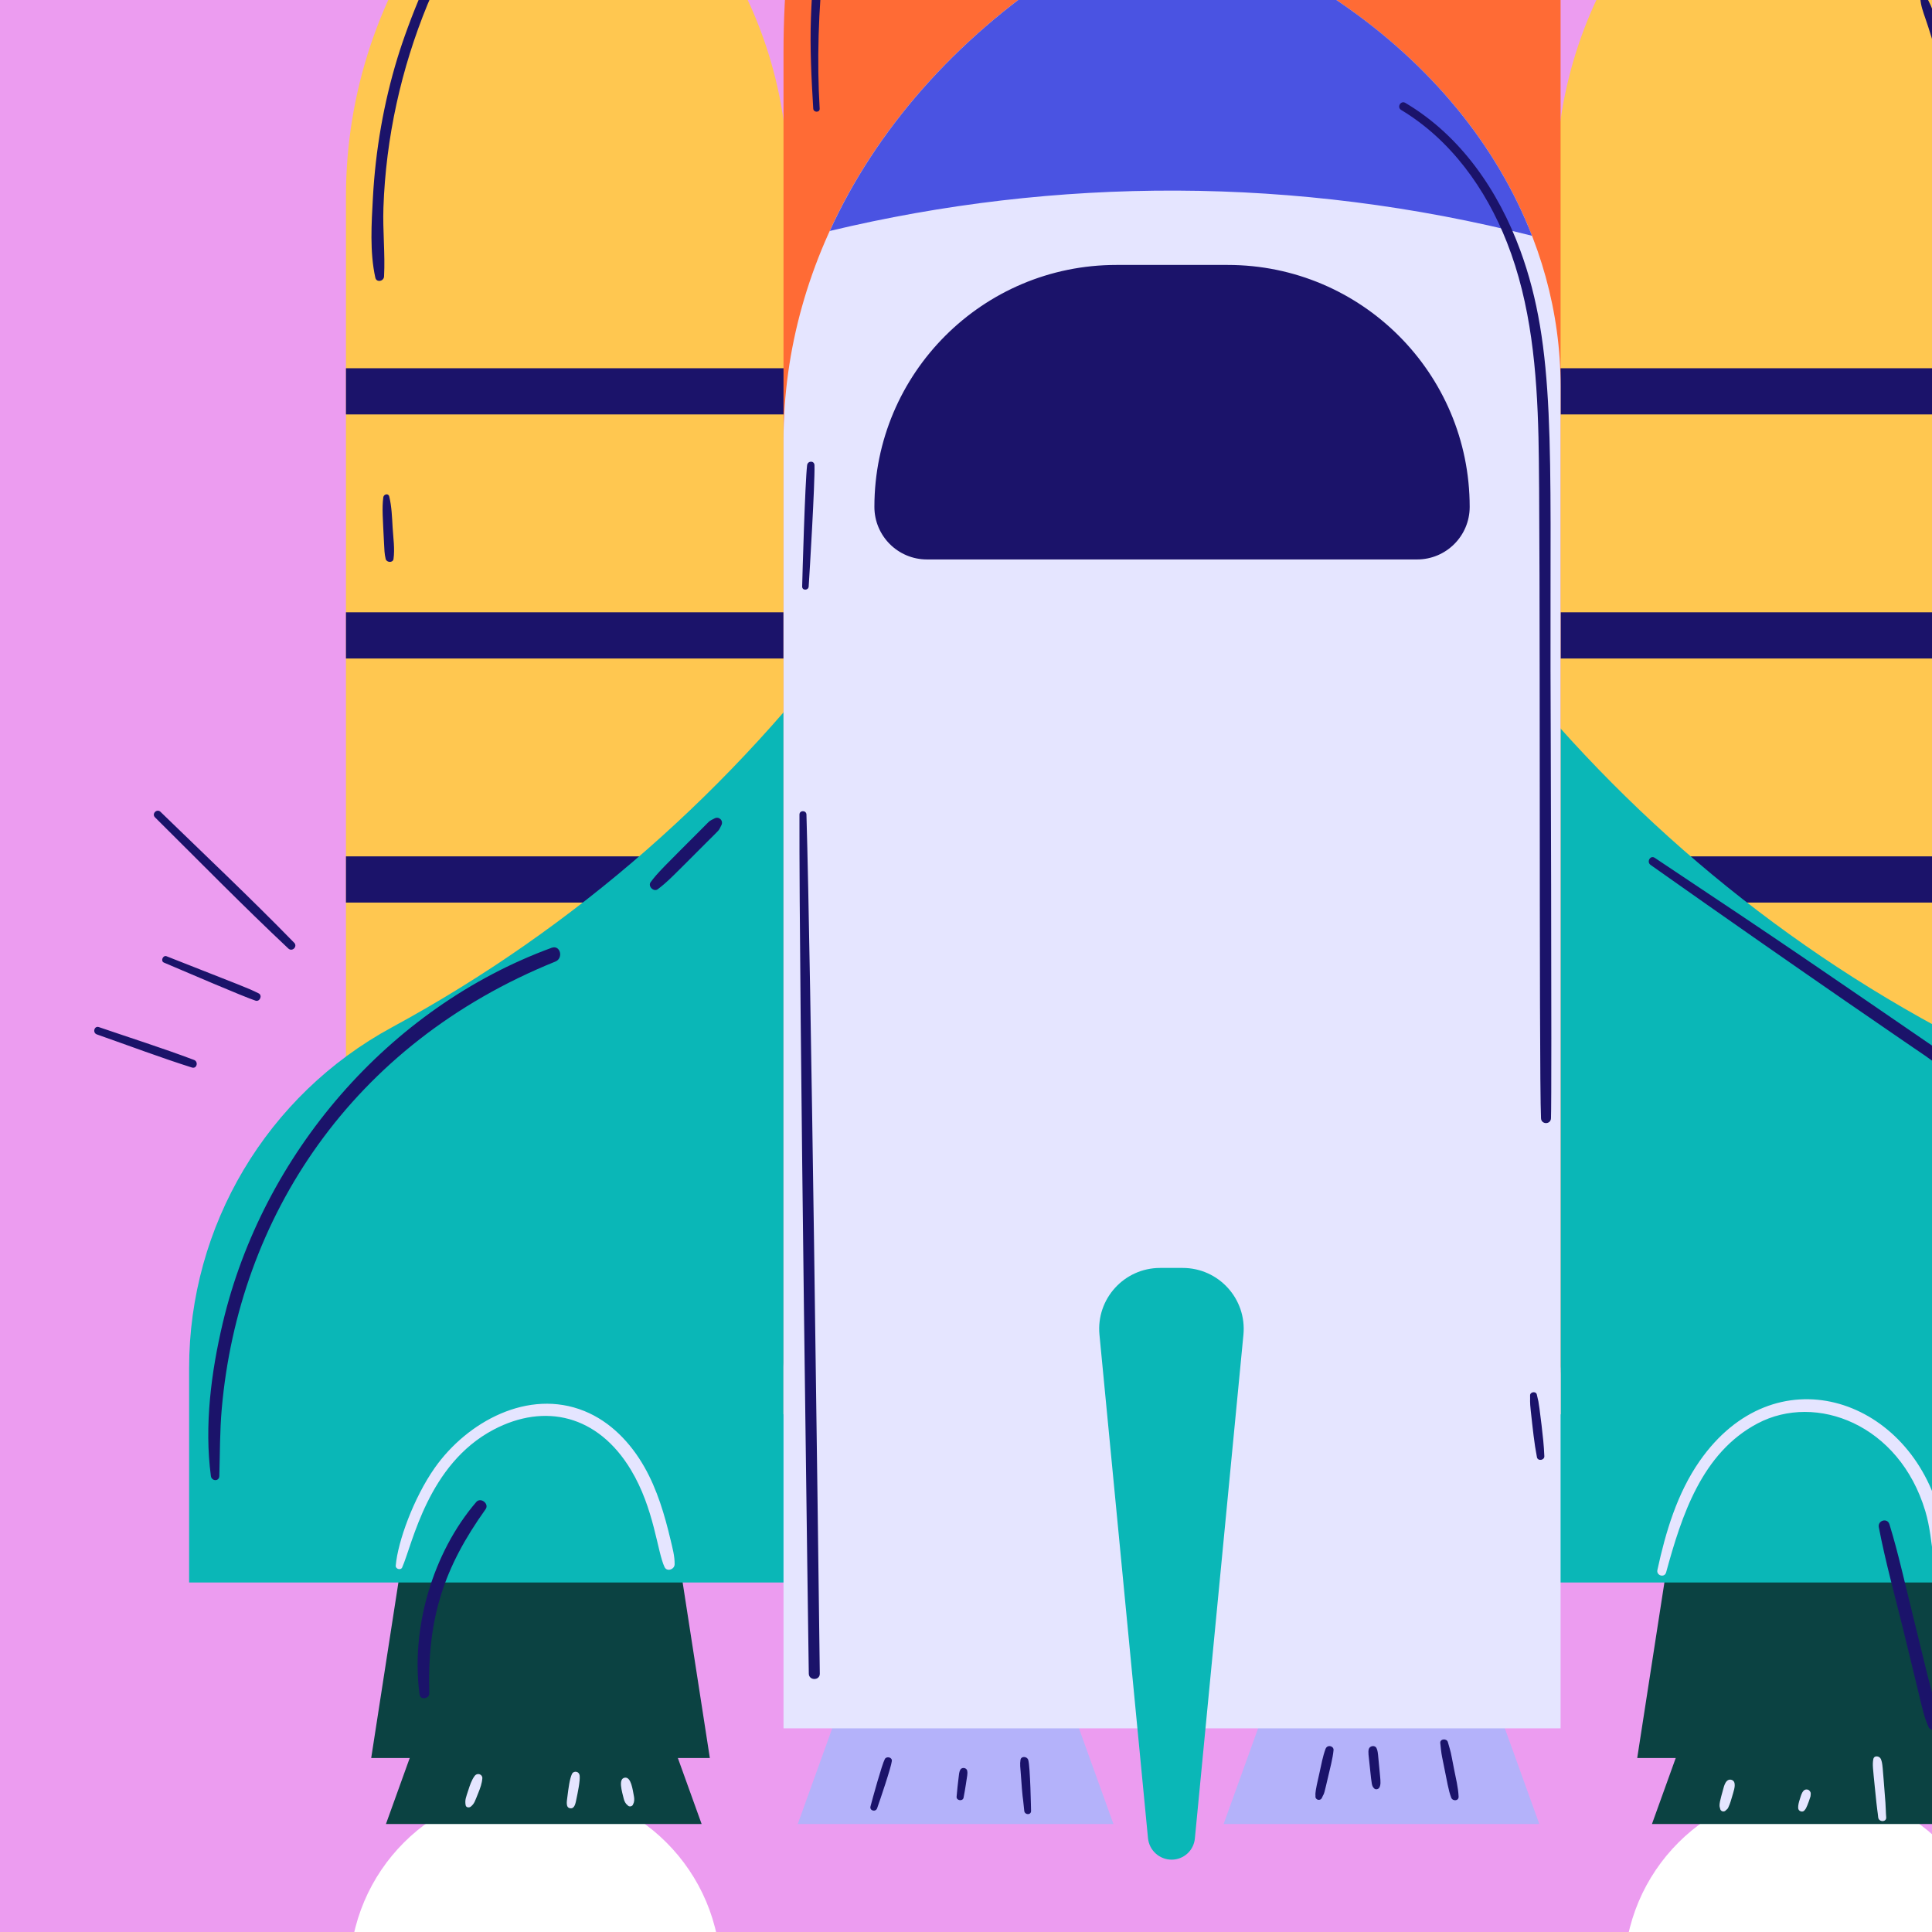 <svg width="150" height="150" viewBox="0 0 150 150" fill="none" xmlns="http://www.w3.org/2000/svg">
<rect x="0" y="0" width="150" height="150" fill="#808080" stroke="none"/>
<g clip-path="url(#clip0_108_151)">
<rect width="150" height="150" fill="#EC9CF0"/>
<path d="M61.177 119.349H26.86V15.237C26.86 7.247 29.447 -0.528 34.233 -6.926C36.448 -9.887 38.663 -12.848 40.878 -15.809C42.415 -17.863 45.492 -17.869 47.037 -15.821C49.511 -12.54 51.985 -9.26 54.459 -5.979C58.819 -0.198 61.177 6.846 61.177 14.087V119.349Z" fill="#FFC750"/>
<path d="M61.177 28.59H26.86V32.176H61.177V28.59Z" fill="#1B136A"/>
<path d="M61.177 47.539H26.86V51.126H61.177V47.539Z" fill="#1B136A"/>
<path d="M61.177 66.488H26.86V70.075H61.177V66.488Z" fill="#1B136A"/>
<path d="M120.817 119.349H155.134V15.237C155.134 7.247 152.548 -0.528 147.762 -6.926C145.547 -9.887 143.331 -12.848 141.116 -15.809C139.58 -17.863 136.502 -17.869 134.958 -15.821C132.484 -12.54 130.01 -9.26 127.536 -5.979C123.176 -0.198 120.817 6.846 120.817 14.087V119.349Z" fill="#FFC750"/>
<path d="M120.817 32.176L155.135 32.176V28.59L120.817 28.59V32.176Z" fill="#1B136A"/>
<path d="M120.817 51.126L155.135 51.126V47.539L120.817 47.539V51.126Z" fill="#1B136A"/>
<path d="M120.817 70.075H155.135V66.488H120.817V70.075Z" fill="#1B136A"/>
<path d="M41.551 167.654C49.51 167.654 55.962 161.202 55.962 153.243C55.962 145.284 49.51 138.832 41.551 138.832C33.593 138.832 27.141 145.284 27.141 153.243C27.141 161.202 33.593 167.654 41.551 167.654Z" fill="white"/>
<path d="M140.505 167.654C148.464 167.654 154.916 161.202 154.916 153.243C154.916 145.284 148.464 138.832 140.505 138.832C132.546 138.832 126.094 145.284 126.094 153.243C126.094 161.202 132.546 167.654 140.505 167.654Z" fill="white"/>
<path d="M54.474 141.615H29.965L34.251 129.715H50.188L54.474 141.615Z" fill="#0B4242"/>
<path d="M152.767 141.615H128.258L132.544 129.715H148.481L152.767 141.615Z" fill="#0B4242"/>
<path d="M55.112 136.492H28.82L31.793 117.304H52.14L55.112 136.492Z" fill="#0B4242"/>
<path d="M153.405 136.492H127.113L130.085 117.304H150.433L153.405 136.492Z" fill="#0B4242"/>
<path d="M66.574 48.142C56.934 61.221 44.708 72.016 30.426 79.762C20.723 85.024 14.683 95.174 14.683 106.212V122.865H66.574V48.142ZM114.314 48.142C123.953 61.221 136.179 72.016 150.462 79.762C160.164 85.024 166.204 95.174 166.204 106.212V122.865H114.314V48.142Z" fill="#0AB7B7"/>
<path d="M121.163 109.807H60.831V4.061C60.831 -15.697 68.7 -34.412 82.272 -46.935C83.605 -48.164 84.937 -49.393 86.269 -50.622C89.201 -53.327 93.729 -53.291 96.617 -50.539C99.072 -48.199 101.528 -45.86 103.984 -43.52C114.879 -33.139 121.163 -17.883 121.163 -1.812V109.807Z" fill="#FF6B35"/>
<path d="M121.163 109.807H60.831V34.182C60.831 20.053 68.7 6.668 82.272 -2.287C83.605 -3.166 84.937 -4.045 86.269 -4.924C89.201 -6.859 93.729 -6.833 96.617 -4.865C99.072 -3.192 101.528 -1.518 103.984 0.155C114.879 7.579 121.163 18.489 121.163 29.982V109.807Z" fill="#E5E5FF"/>
<path d="M86.447 141.615H61.938L66.224 129.715H82.161L86.447 141.615Z" fill="#B4B2FA"/>
<path d="M119.511 141.615H95.002L99.288 129.715H115.225L119.511 141.615Z" fill="#B4B2FA"/>
<path d="M88.645 134.189H60.831V106.127C60.831 101.195 65.333 97.197 70.887 97.197H74.158C80.293 97.197 85.411 101.362 85.946 106.79L88.645 134.189ZM93.35 134.189H121.163V106.701C121.163 101.452 116.372 97.197 110.462 97.197H107.167C101.41 97.197 96.609 101.105 96.107 106.198L93.35 134.189Z" fill="#E5E5FF"/>
<path d="M90.967 144.383C90.016 144.383 89.221 143.661 89.13 142.714L85.362 103.628C85.094 100.848 87.28 98.442 90.073 98.442H91.825C94.62 98.442 96.808 100.85 96.539 103.632L92.769 142.746C92.68 143.674 91.9 144.383 90.967 144.383Z" fill="#0AB7B7"/>
<path d="M103.984 0.155C101.528 -1.518 99.072 -3.192 96.617 -4.865C93.729 -6.833 89.2 -6.859 86.269 -4.924C84.937 -4.045 83.605 -3.166 82.272 -2.287C74.09 3.112 67.985 10.121 64.423 17.933C81.956 13.732 100.616 13.651 118.944 18.306C116.223 11.311 111.084 4.993 103.984 0.155Z" fill="#4A53E2"/>
<path d="M36.976 116.616C33.589 120.562 31.877 126.437 32.578 131.576C32.637 132.005 33.34 131.899 33.328 131.475C33.164 125.584 34.483 121.688 37.701 117.175C38.004 116.751 37.317 116.218 36.976 116.616ZM149.673 130.155C147.666 122.015 147.44 120.795 146.698 118.35C146.536 117.817 145.769 118.041 145.872 118.577C146.376 121.213 147.101 123.827 147.744 126.432C149.345 132.928 149.27 133.029 149.735 134.089C149.897 134.459 150.521 134.272 150.494 133.883C150.406 132.629 149.973 131.372 149.673 130.155ZM42.826 73.587C30.137 78.241 20.398 89.627 17.298 102.705C16.395 106.515 15.854 110.695 16.373 114.6C16.427 115.005 17.015 115.035 17.028 114.6C17.08 112.856 17.063 111.116 17.217 109.375C18.523 94.552 27.256 81.064 43.121 74.655C43.767 74.394 43.505 73.338 42.826 73.587ZM55.48 63.539C55.034 63.771 55.154 63.681 54.777 64.059C51.437 67.404 51.08 67.734 50.517 68.488C50.281 68.805 50.752 69.276 51.068 69.039C51.814 68.48 52.208 68.059 54.846 65.416C55.983 64.277 55.746 64.574 56.009 64.067C56.188 63.72 55.828 63.358 55.48 63.539ZM153.064 83.335C152.199 82.54 151.102 81.932 150.133 81.268C141.108 75.085 139.122 73.686 128.473 66.601C128.128 66.371 127.82 66.918 128.151 67.152C140.117 75.61 149.484 81.976 149.432 81.94C150.437 82.63 151.443 83.48 152.535 84.02C152.957 84.229 153.45 83.689 153.064 83.335ZM162.71 106.18C162.438 103.298 162.213 100.854 161.91 98.08C161.851 97.538 161.004 97.518 161.045 98.08C161.286 101.36 161.839 107.477 161.834 107.426C161.873 107.872 161.865 108.369 162.036 108.785C162.178 109.131 162.757 109.24 162.854 108.785C163.027 107.969 162.788 107.005 162.71 106.18ZM67.242 168.347C64.995 166.67 59.806 166.755 56.478 169.813C54.33 166.565 50.321 164.349 46.408 164.575C45.712 164.615 45.7 165.657 46.408 165.666C50.321 165.719 53.851 167.557 55.913 170.933C56.083 171.212 56.52 171.307 56.754 171.042C58.648 168.901 61.481 167.949 64.193 168.272C65.168 168.388 66.02 168.765 66.951 169.038C67.39 169.167 67.565 168.589 67.242 168.347ZM22.377 166.388C20.807 164.914 16.713 164.282 13.511 165.889C10.94 167.179 8.911 169.89 8.69 172.79C8.663 173.148 9.237 173.223 9.316 172.874C10.392 168.126 13.913 165.596 17.961 165.802C20.086 165.91 21.028 166.661 22.017 167.005C22.368 167.127 22.638 166.633 22.377 166.388ZM137.84 154.599C135.194 152.128 131.562 151.8 128.641 153.255C128.079 153.535 127.387 153.861 127.229 154.521C127.188 154.691 127.309 154.86 127.488 154.861C128.04 154.864 128.441 154.513 128.911 154.27C132.21 152.566 136.159 153.56 138.197 156.664C138.524 157.162 138.708 157.724 139.013 158.227C139.324 158.74 140.024 158.383 139.934 157.839C139.734 156.643 138.7 155.401 137.84 154.599ZM166.148 168.954C161.969 166.009 155.923 167.425 153.435 172.326C151.985 170.694 149.986 169.627 147.783 169.402C145.226 169.142 142.446 170.15 140.737 172.092C140.261 172.632 141.004 173.392 141.532 172.887C145.306 169.279 150.481 170.047 153.077 173.716C153.375 174.137 153.957 174.059 154.136 173.577C155.803 169.081 161.042 167.024 165.64 169.824C166.202 170.166 166.67 169.322 166.148 168.954ZM57.407 -18.991C51.102 -26.68 44.619 -34.231 38.138 -41.772C37.858 -42.098 37.399 -41.628 37.669 -41.303C44.029 -33.659 50.397 -26.011 56.932 -18.516C57.219 -18.187 57.677 -18.662 57.407 -18.991ZM61.31 -29.51C60.652 -31.058 58.135 -36.326 57.512 -37.554C57.347 -37.879 56.898 -37.593 57.034 -37.274C57.546 -36.068 59.959 -30.729 60.745 -29.179C60.94 -28.795 61.471 -29.133 61.31 -29.51ZM64.262 -45.164C64.226 -45.365 63.982 -45.479 63.798 -45.428C63.587 -45.37 63.497 -45.165 63.534 -44.964C63.747 -43.79 63.917 -42.598 64.208 -41.442C64.3 -41.076 64.929 -41.14 64.884 -41.533C64.746 -42.751 64.482 -43.958 64.262 -45.164ZM143.584 -40.592C141.017 -37.081 138.563 -33.489 136.078 -29.92C133.602 -26.365 130.956 -22.872 128.691 -19.178C128.514 -18.889 128.953 -18.529 129.172 -18.807C131.847 -22.2 134.206 -25.873 136.679 -29.415C139.193 -33.014 141.741 -36.592 144.171 -40.249C144.417 -40.619 143.837 -40.938 143.584 -40.592ZM125.176 -38.747C123.843 -36.967 122.683 -35.057 121.477 -33.191C121.287 -32.897 121.743 -32.643 121.941 -32.92C123.231 -34.732 124.58 -36.517 125.742 -38.416C125.967 -38.785 125.422 -39.075 125.176 -38.747ZM119.752 -45.491C118.701 -43.286 117.74 -41.035 116.787 -38.786C116.634 -38.426 117.156 -38.105 117.323 -38.473C118.346 -40.72 119.365 -42.975 120.289 -45.265C120.413 -45.571 119.895 -45.791 119.752 -45.491ZM22.839 73.193C19.459 69.728 15.932 66.401 12.461 63.03C12.181 62.758 11.757 63.182 12.033 63.457C15.469 66.865 18.861 70.329 22.388 73.644C22.687 73.925 23.126 73.488 22.839 73.193ZM15.064 82.293C12.629 81.375 10.137 80.588 7.676 79.744C7.317 79.621 7.165 80.186 7.519 80.311C9.976 81.172 12.42 82.097 14.901 82.883C15.283 83.004 15.427 82.429 15.064 82.293ZM170.994 63.325C167.722 68.195 164.503 73.134 161.453 78.146C161.263 78.459 161.736 78.725 161.939 78.43C165.257 73.59 168.44 68.627 171.538 63.643C171.753 63.296 171.218 62.992 170.994 63.325ZM170.018 77.486C168.269 78.72 166.585 80.049 164.889 81.354C164.621 81.56 164.876 82.023 165.16 81.818C166.915 80.552 168.688 79.305 170.389 77.967C170.66 77.754 170.302 77.286 170.018 77.486ZM176.841 89.78C174.577 90.218 172.341 90.835 170.105 91.396C169.763 91.481 169.908 91.995 170.25 91.922C172.505 91.436 174.785 91.003 177.01 90.395C177.411 90.286 177.24 89.703 176.841 89.78ZM20.08 77.124C19.146 76.659 19.043 76.66 12.933 74.244C12.652 74.133 12.446 74.617 12.726 74.735C14.329 75.413 18.927 77.394 19.841 77.691C20.172 77.799 20.397 77.281 20.08 77.124Z" fill="#1B136A"/>
<path d="M52.063 119.556C51.606 117.622 51.026 115.651 50.035 113.906C48.969 112.027 47.401 110.377 45.373 109.554C41.014 107.785 36.274 110.388 33.757 113.959C32.119 116.283 30.879 119.703 30.725 121.562C30.704 121.818 31.118 121.938 31.224 121.697C32.039 119.855 33.222 113.681 38.325 110.996C42.298 108.907 46.418 109.858 48.981 114.114C50.797 117.129 51.022 120.463 51.596 121.667C51.782 122.06 52.371 121.847 52.378 121.456C52.389 120.808 52.21 120.183 52.063 119.556ZM150.517 117.235C147.997 108.448 137.781 105.085 131.958 113.438C130.216 115.937 129.317 118.948 128.68 121.895C128.585 122.334 129.237 122.52 129.357 122.081C130.561 117.674 132.132 112.793 136.463 110.512C140.989 108.127 147.464 110.574 149.481 117.324C149.848 118.551 149.943 119.785 150.129 121.042C150.211 121.599 151.04 121.424 151.067 120.915C151.133 119.701 150.85 118.397 150.517 117.235Z" fill="#E5E5FF"/>
<path d="M110.026 43.435H71.968C69.715 43.435 67.888 41.609 67.888 39.355C67.888 28.98 76.299 20.57 86.674 20.57H95.321C105.696 20.57 114.106 28.98 114.106 39.355C114.106 41.608 112.279 43.435 110.026 43.435ZM35.422 -5.576C33.655 -3.224 31.718 1.689 30.858 4.502C29.786 8.009 29.155 11.661 28.954 15.321C28.843 17.348 28.699 19.569 29.141 21.562C29.229 21.955 29.797 21.844 29.817 21.47C29.911 19.698 29.707 17.908 29.769 16.128C29.957 10.678 31.152 5.313 33.193 0.347C33.99 -1.592 35.053 -3.385 35.916 -5.287C36.07 -5.626 35.643 -5.87 35.422 -5.576ZM30.484 40.963C30.437 40.162 30.412 39.33 30.221 38.548C30.153 38.268 29.791 38.367 29.759 38.61C29.649 39.453 29.723 40.239 29.818 42.209C29.838 42.607 29.846 43.012 29.944 43.4C30.015 43.682 30.507 43.718 30.552 43.4C30.662 42.605 30.532 41.762 30.484 40.963ZM153.432 20.591C153.353 14.405 152.342 8.141 150.622 2.655C150.328 1.719 150.089 0.561 149.535 -0.256C149.415 -0.434 149.067 -0.391 149.09 -0.136C149.2 1.07 149.557 1.107 150.7 5.559C151.677 9.363 152.322 13.319 152.575 17.447C152.821 21.464 152.55 22.131 152.714 23.52C152.751 23.839 153.261 23.985 153.332 23.603C153.513 22.627 153.445 21.579 153.432 20.591ZM153.408 39.255C153.309 38.318 153.237 37.389 153.01 36.476C152.941 36.195 152.531 36.266 152.52 36.542C152.483 37.489 152.604 38.42 152.697 39.363C152.79 40.297 152.85 41.24 153.019 42.163C153.086 42.531 153.674 42.442 153.666 42.076C153.645 41.133 153.508 40.192 153.408 39.255ZM153.405 52.729C153.385 52.423 152.941 52.42 152.927 52.729C152.676 58.077 153.059 70.466 152.964 79.021C152.958 79.557 153.811 79.557 153.796 79.021C153.555 70.22 153.761 58.377 153.405 52.729ZM67.987 -22.669C65.345 -16.393 63.276 -7.572 62.961 1.379C62.877 3.74 62.998 6.077 63.14 8.432C63.159 8.752 63.659 8.754 63.639 8.432C63.205 1.211 64.062 -7.671 66.434 -15.904C67.077 -18.134 67.862 -20.307 68.664 -22.483C68.823 -22.914 68.158 -23.075 67.987 -22.669Z" fill="#1B136A"/>
<path d="M62.612 63.242C62.602 62.894 62.071 62.892 62.07 63.242C62.029 76.423 62.795 130.001 62.795 129.943C62.802 130.492 63.656 130.493 63.649 129.943C63.484 117.372 62.964 75.158 62.612 63.242ZM63.236 36.121C63.225 35.744 62.707 35.764 62.664 36.121C62.502 37.489 62.297 44.765 62.28 45.536C62.272 45.865 62.765 45.859 62.786 45.536C62.851 44.558 63.278 37.51 63.236 36.121ZM120.382 52.007C120.341 34.77 120.804 26.996 118.035 19.442C116.338 14.813 113.411 10.531 109.106 7.986C108.753 7.777 108.434 8.325 108.785 8.536C112.645 10.86 115.36 14.66 116.993 18.805C118.885 23.606 119.324 28.819 119.447 33.934C119.618 41.028 119.474 83.151 119.644 86.823C119.667 87.32 120.398 87.322 120.418 86.823C120.496 84.972 120.382 51.942 120.382 52.007ZM119.688 110.66C119.4 108.27 119.44 108.893 119.321 108.282C119.264 107.985 118.783 108.053 118.795 108.353C118.81 108.722 118.762 108.767 118.85 109.552C119.004 110.93 119.113 112.036 119.327 113.136C119.39 113.461 119.915 113.387 119.902 113.058C119.871 112.252 119.784 111.461 119.688 110.66ZM68.697 136.574C68.47 136.999 67.738 139.662 67.585 140.249C67.496 140.586 67.987 140.713 68.101 140.391C68.328 139.752 69.189 137.217 69.243 136.722C69.275 136.428 68.827 136.33 68.697 136.574ZM75.095 137.48C75.046 137.234 74.666 137.187 74.553 137.409C74.464 137.584 74.453 137.785 74.43 137.977C74.363 138.544 74.317 138.911 74.27 139.498C74.246 139.805 74.751 139.876 74.811 139.571C74.875 139.239 74.933 138.908 74.984 138.574C75.094 137.86 75.138 137.691 75.095 137.48ZM79.831 136.635C79.747 136.365 79.285 136.314 79.231 136.635C79.175 136.966 79.224 137.297 79.248 137.63C79.428 140.131 79.364 138.956 79.523 140.594C79.555 140.926 80.063 140.939 80.051 140.594C80.049 140.542 79.992 137.152 79.831 136.635ZM102.91 135.796C102.695 136.385 102.585 137.008 102.449 137.619C102.231 138.603 102.192 138.757 102.162 138.975C102.095 139.463 102.148 139.26 102.131 139.48C102.111 139.737 102.522 139.879 102.65 139.551C102.783 139.209 102.743 139.535 102.944 138.675C103.318 137.086 103.471 136.532 103.536 135.881C103.567 135.562 103.052 135.407 102.91 135.796ZM107.154 137.954C106.978 136.096 106.991 135.984 106.872 135.726C106.753 135.466 106.332 135.543 106.27 135.805C106.212 136.051 106.248 136.189 106.366 137.303C106.501 138.583 106.502 138.648 106.681 138.844C106.795 138.97 107.007 138.929 107.09 138.791C107.209 138.592 107.187 138.309 107.154 137.954ZM112.894 137.359C112.591 135.797 112.68 136.2 112.413 135.259C112.324 134.946 111.781 134.991 111.823 135.339C111.865 135.698 111.891 136.059 111.964 136.413C112.412 138.589 112.436 138.927 112.671 139.568C112.778 139.86 113.262 139.841 113.246 139.49C113.216 138.776 113.03 138.059 112.894 137.359Z" fill="#1B136A"/>
<path d="M36.842 137.896C36.611 138.212 36.478 138.617 36.36 138.987C36.185 139.533 36.078 139.739 36.152 140.154C36.186 140.35 36.431 140.366 36.557 140.261C36.843 140.021 36.873 139.841 37.135 139.2C37.283 138.838 37.423 138.454 37.449 138.06C37.468 137.767 37.065 137.591 36.842 137.896ZM45.006 137.875C44.964 137.475 44.517 137.492 44.413 137.715C44.221 138.126 44.137 138.832 44.052 139.503C44.005 139.874 43.907 140.351 44.278 140.395C44.629 140.437 44.687 139.989 44.764 139.622C44.847 139.217 45.049 138.282 45.006 137.875ZM49.221 139.476C49.119 138.949 49.005 137.952 48.515 138.018C47.971 138.091 48.294 139.102 48.428 139.661C48.47 139.832 48.561 140.034 48.711 140.141C48.845 140.334 49.131 140.252 49.165 140.05C49.256 139.899 49.256 139.662 49.221 139.476ZM134.663 138.421C134.601 138.165 134.262 138.087 134.082 138.268C133.928 138.422 133.867 138.627 133.81 138.832C133.556 139.752 133.437 140.146 133.54 140.376C133.558 140.652 133.871 140.739 134.027 140.517C134.092 140.478 134.143 140.422 134.182 140.338C134.248 140.194 134.314 140.067 134.462 139.549C134.603 139.057 134.735 138.72 134.663 138.421ZM140.346 138.945C139.952 138.855 139.845 139.362 139.729 139.717C139.661 139.924 139.602 140.148 139.608 140.366C139.615 140.641 139.959 140.732 140.09 140.566C140.131 140.514 140.18 140.462 140.212 140.404C140.344 140.163 140.554 139.532 140.565 139.48C140.58 139.408 140.581 139.332 140.585 139.259C140.593 139.123 140.479 138.975 140.346 138.945ZM146.385 139.962C146.149 136.974 146.172 136.953 146.036 136.583C145.942 136.328 145.501 136.255 145.443 136.583C145.367 137.006 145.412 137.258 145.568 138.834C145.768 140.862 145.779 140.609 145.821 141.091C145.857 141.486 146.479 141.49 146.444 141.091C146.41 140.715 146.415 140.338 146.385 139.962Z" fill="#E5E5FF"/>
</g>
<defs>
<clipPath id="clip0_108_151">
<rect width="150" height="150" fill="white"/>
</clipPath>
</defs>
</svg>
